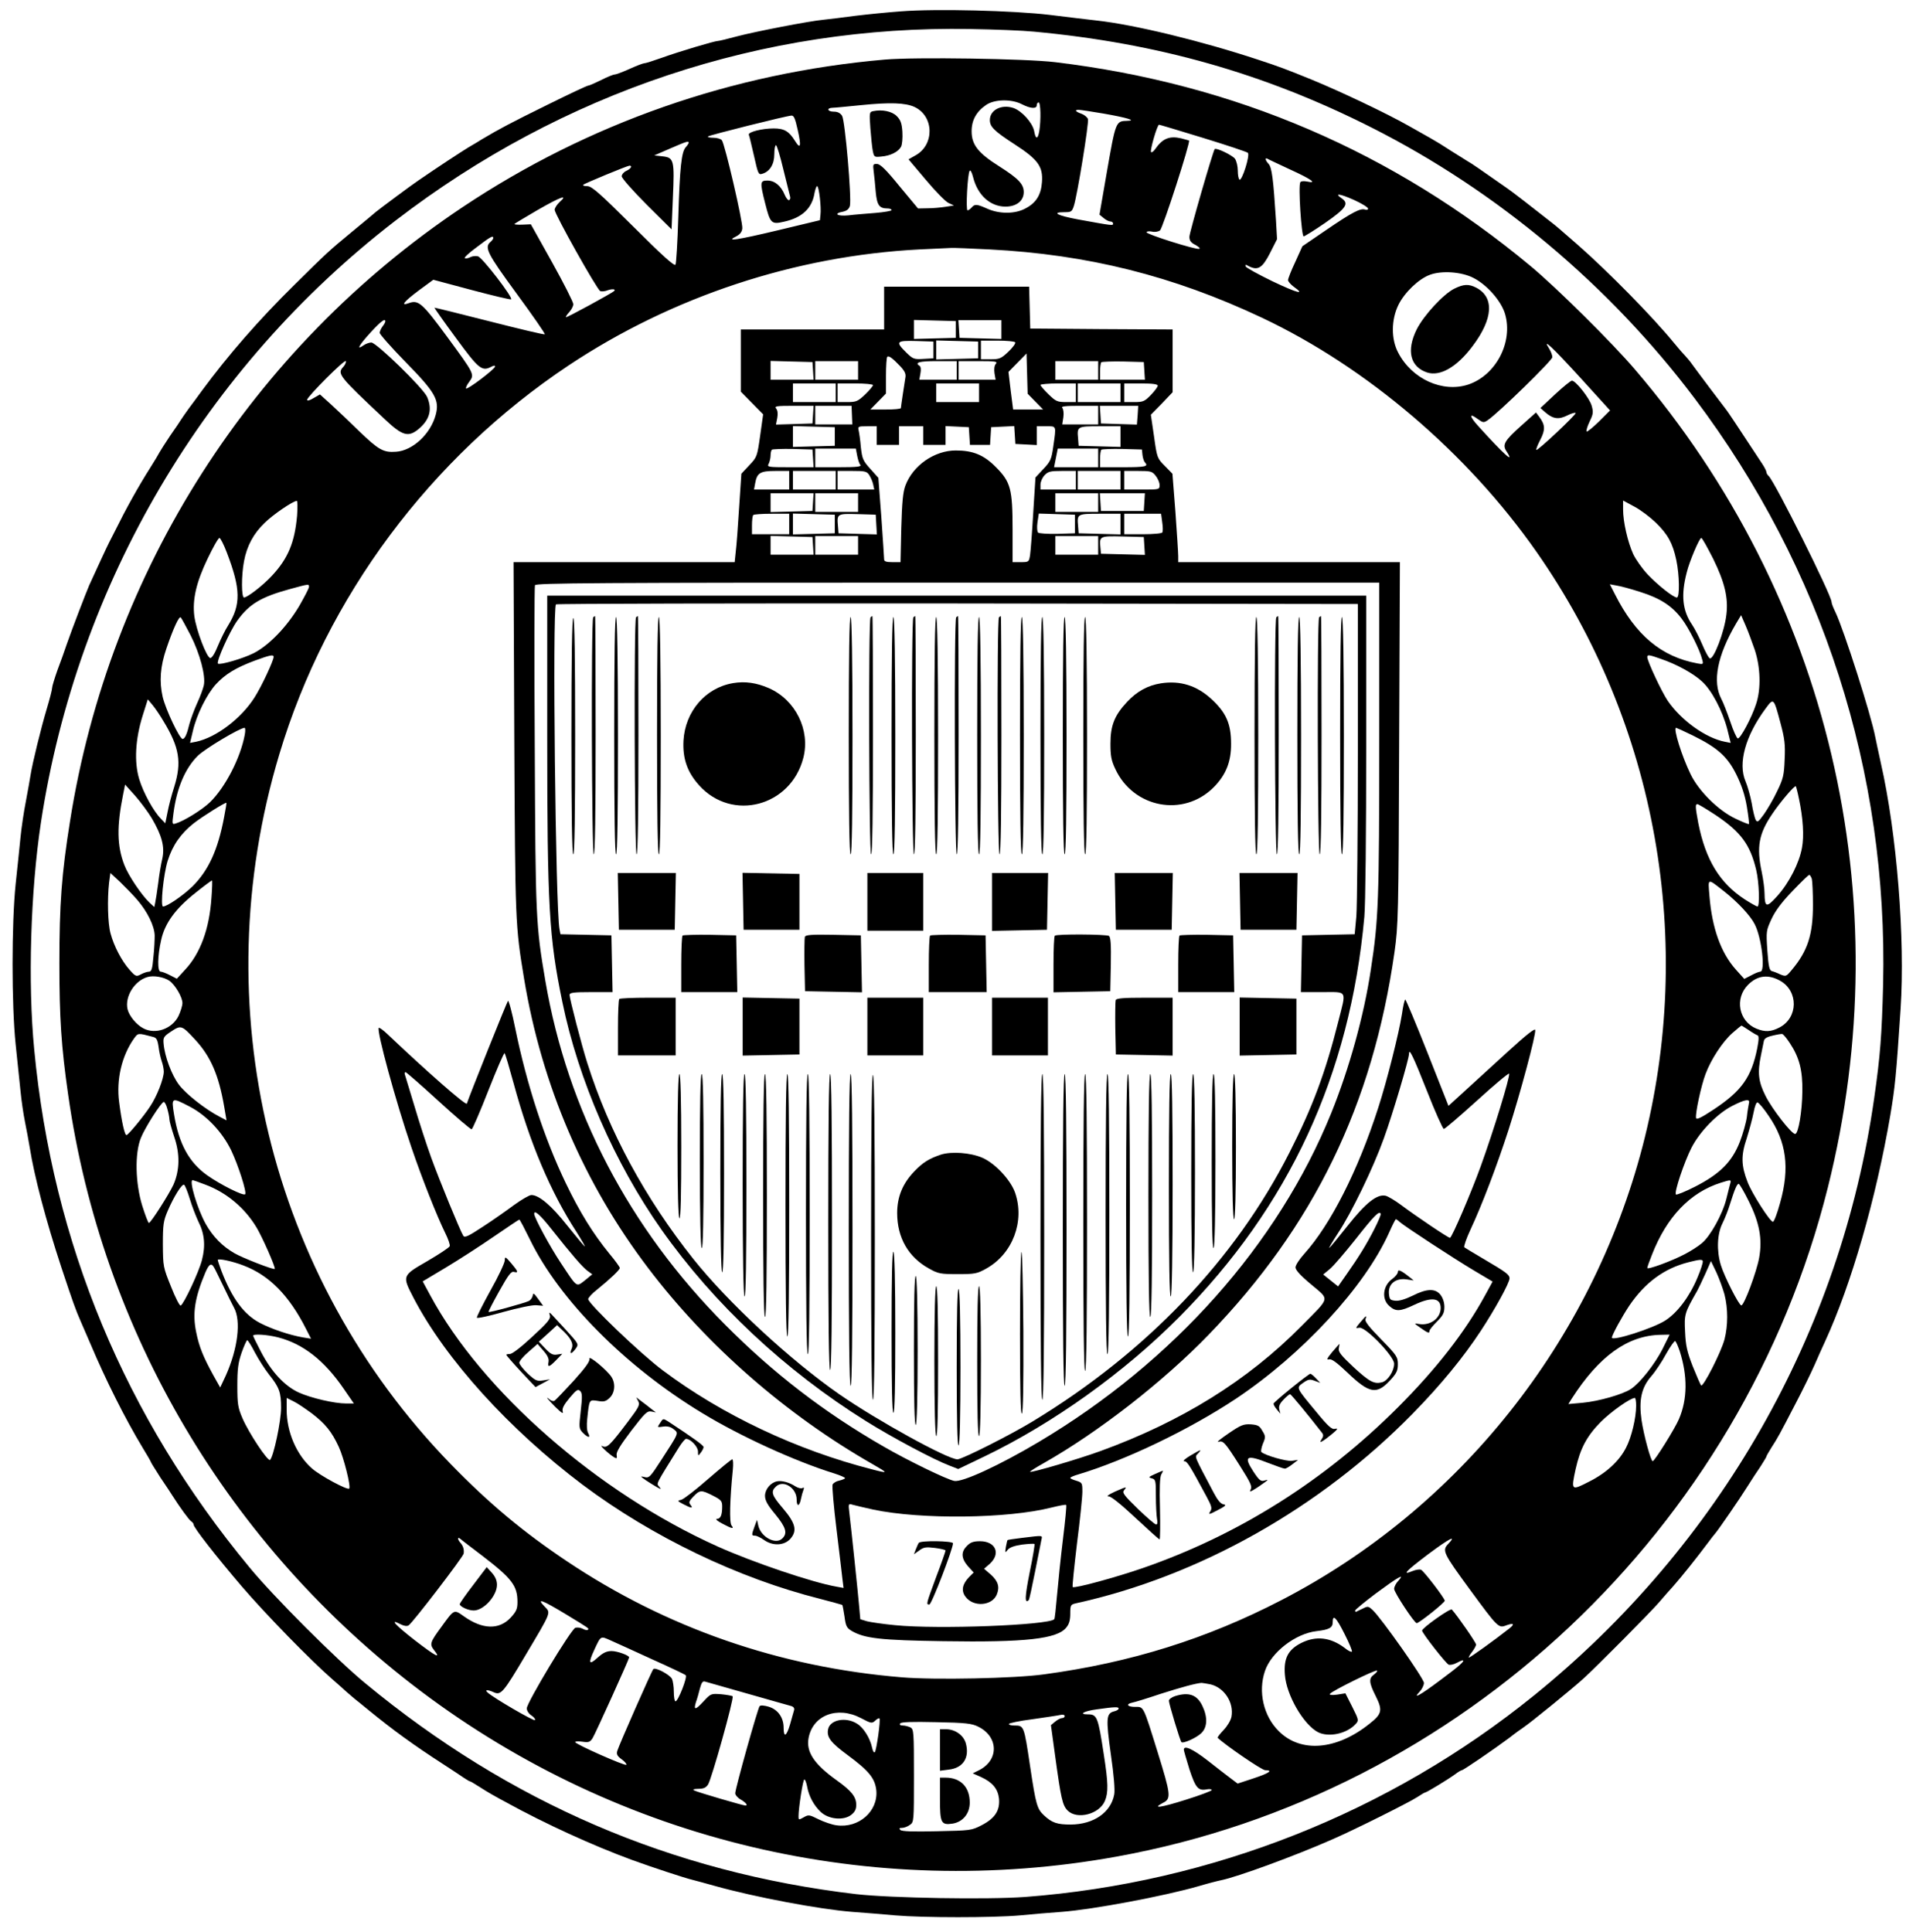 <?xml version="1.0" standalone="no"?>
<!DOCTYPE svg PUBLIC "-//W3C//DTD SVG 20010904//EN"
 "http://www.w3.org/TR/2001/REC-SVG-20010904/DTD/svg10.dtd">
<svg version="1.0" xmlns="http://www.w3.org/2000/svg"
 width="1024pt" height="1038pt" viewBox="0 0 1024 1038"
 preserveAspectRatio="xMidYMid meet">
<g transform="translate(0,1038) scale(0.1,-0.1)"
fill="#000000" stroke="none">
<path d="M4840 10319 c-69 -5 -179 -16 -245 -24 -66 -9 -142 -18 -170 -21 -77
-7 -370 -64 -468 -90 -48 -13 -93 -24 -100 -24 -17 0 -209 -57 -303 -91 -45
-16 -86 -29 -93 -29 -6 0 -41 -13 -78 -30 -36 -16 -72 -30 -80 -30 -7 0 -40
-13 -73 -30 -33 -16 -64 -30 -70 -30 -6 0 -106 -47 -223 -105 -195 -96 -255
-128 -344 -181 -17 -11 -53 -32 -80 -48 -39 -24 -157 -101 -266 -176 -32 -21
-209 -153 -227 -168 -8 -7 -64 -54 -125 -104 -131 -108 -141 -118 -315 -290
-188 -185 -353 -374 -496 -568 -22 -30 -53 -73 -70 -95 -16 -22 -33 -47 -39
-56 -5 -9 -33 -50 -61 -90 -27 -41 -53 -81 -57 -89 -4 -8 -25 -44 -48 -80 -66
-104 -130 -219 -195 -350 -7 -14 -19 -38 -28 -55 -13 -25 -77 -164 -107 -230
-19 -45 -89 -226 -120 -315 -12 -36 -35 -100 -51 -142 -15 -43 -28 -85 -28
-94 0 -9 -13 -60 -29 -113 -31 -104 -77 -291 -87 -356 -3 -22 -15 -85 -25
-140 -11 -55 -24 -143 -29 -195 -5 -52 -17 -165 -26 -250 -22 -211 -22 -649 0
-860 9 -85 21 -198 26 -250 5 -52 16 -127 24 -166 8 -40 20 -103 26 -140 24
-153 87 -392 170 -644 63 -189 75 -224 105 -292 14 -32 37 -86 52 -120 81
-192 187 -403 279 -555 24 -39 44 -74 44 -76 0 -3 24 -41 52 -85 29 -43 58
-86 63 -95 44 -69 91 -133 102 -140 7 -4 13 -12 13 -17 0 -17 121 -171 261
-335 128 -149 368 -395 484 -496 28 -24 60 -53 72 -64 12 -11 35 -30 50 -43
15 -12 49 -39 74 -60 130 -106 238 -185 399 -289 47 -30 97 -64 112 -74 15
-10 30 -19 33 -19 3 0 23 -12 45 -26 22 -14 54 -34 72 -44 18 -10 53 -30 78
-43 205 -113 465 -232 675 -309 110 -40 283 -97 325 -107 19 -5 76 -20 125
-34 212 -59 556 -124 732 -138 65 -5 170 -13 233 -19 150 -13 524 -13 670 0
63 6 165 15 225 19 170 13 551 85 735 138 47 14 101 28 121 32 88 18 394 130
594 218 120 52 420 202 460 229 20 13 38 24 41 24 8 0 123 70 160 97 17 13 34
23 38 23 8 0 176 115 255 174 29 23 64 48 76 56 40 27 259 205 324 264 73 67
349 345 401 404 30 35 66 76 80 91 46 52 128 155 187 234 15 21 33 43 39 50
17 20 133 188 172 251 20 32 52 81 70 107 17 27 32 51 32 54 0 3 12 24 27 48
33 51 41 65 130 237 39 74 85 169 103 210 18 41 43 98 56 125 140 305 273 765
350 1215 25 150 31 206 55 570 25 375 -20 942 -106 1320 -13 58 -26 121 -30
140 -22 118 -169 577 -214 671 -12 24 -21 48 -21 55 0 36 -302 640 -337 676
-7 6 -13 16 -13 22 0 5 -10 26 -23 45 -145 221 -183 277 -190 286 -13 16 -171
226 -187 249 -8 12 -24 31 -35 43 -11 11 -38 42 -60 69 -115 141 -355 385
-519 529 -110 96 -111 97 -143 122 -116 91 -207 162 -235 181 -153 107 -190
133 -215 147 -15 9 -55 34 -88 55 -33 22 -80 51 -105 65 -25 14 -76 43 -115
65 -115 66 -371 188 -530 253 -135 55 -175 70 -285 106 -305 101 -667 189
-870 211 -47 5 -159 19 -250 30 -193 23 -608 34 -800 19z m715 -109 c666 -62
1240 -225 1815 -516 671 -339 1277 -847 1735 -1455 687 -912 1039 -2006 1012
-3149 -7 -272 -15 -380 -48 -610 -179 -1259 -830 -2401 -1827 -3208 -777 -629
-1733 -1007 -2734 -1083 -203 -15 -724 -6 -908 15 -992 117 -1863 492 -2640
1135 -153 126 -492 465 -620 621 -668 807 -1057 1741 -1156 2780 -35 358 -20
851 36 1222 195 1281 880 2444 1905 3233 897 690 1975 1050 3090 1029 127 -2
280 -8 340 -14z"/>
<path d="M4755 10060 c-820 -71 -1594 -342 -2270 -793 -1132 -756 -1897 -1953
-2109 -3300 -45 -282 -57 -443 -57 -763 0 -291 10 -447 47 -704 181 -1275 863
-2428 1897 -3207 1070 -805 2419 -1126 3737 -887 1850 335 3360 1756 3820
3594 390 1557 8 3176 -1037 4396 -121 142 -419 437 -558 553 -740 616 -1591
981 -2556 1097 -156 19 -754 28 -914 14z m735 -240 c47 -24 80 -26 80 -5 0 8
5 15 10 15 11 0 13 -94 4 -152 -8 -48 -20 -49 -28 -2 -9 45 -67 109 -112 124
-64 21 -126 -11 -126 -65 0 -36 23 -59 134 -131 125 -81 152 -119 146 -202 -5
-70 -32 -113 -91 -143 -55 -29 -137 -29 -201 -1 -58 26 -69 27 -86 7 -7 -8
-17 -15 -22 -15 -10 0 0 201 12 213 4 5 12 -11 18 -35 24 -96 92 -158 174
-158 59 0 98 31 98 78 0 43 -29 73 -131 138 -114 72 -149 116 -149 189 0 60
26 106 79 142 45 30 135 32 191 3z m-576 -15 c105 -50 107 -204 4 -260 l-37
-21 92 -109 c51 -61 106 -117 122 -125 l30 -14 -45 -7 c-25 -4 -68 -8 -97 -8
l-51 -1 -99 119 c-72 89 -104 120 -121 120 -22 1 -23 -2 -18 -41 3 -24 8 -73
11 -111 7 -70 19 -87 64 -87 12 0 21 -4 21 -9 0 -4 -39 -11 -87 -15 -49 -4
-114 -9 -145 -13 -61 -6 -83 10 -28 20 20 5 31 14 36 31 10 41 -26 458 -42
484 -10 15 -24 22 -44 22 -35 0 -41 20 -7 21 12 0 81 7 152 14 158 16 239 13
289 -10z m1014 -35 c126 -22 179 -38 130 -39 -64 -2 -63 3 -114 -290 l-37
-214 23 -19 c12 -10 28 -18 36 -18 8 0 14 -5 14 -11 0 -12 0 -12 -187 22 -113
21 -147 39 -74 39 36 0 40 3 50 33 19 58 82 448 76 467 -3 10 -19 23 -35 29
-32 11 -39 21 -15 21 9 0 69 -9 133 -20z m-1643 -85 c21 -91 16 -110 -14 -62
-32 52 -58 67 -114 67 -63 0 -139 -19 -134 -34 3 -6 15 -58 28 -114 21 -94 24
-102 43 -96 41 11 66 51 66 105 0 27 4 49 9 49 5 0 23 -60 40 -132 18 -73 34
-138 36 -145 2 -7 0 -15 -5 -18 -5 -3 -16 9 -24 28 -20 49 -54 77 -93 77 -40
0 -41 -9 -12 -123 27 -107 33 -114 101 -98 97 21 151 72 164 154 4 20 10 37
14 37 10 0 23 -113 18 -154 l-3 -29 -225 -54 c-222 -53 -285 -62 -225 -33 21
11 31 24 33 43 4 32 -94 455 -110 474 -6 7 -26 13 -46 13 -19 0 -32 3 -28 7 7
7 418 110 448 112 13 1 20 -16 33 -74z m2179 -46 c127 -39 235 -75 240 -80 13
-11 -31 -152 -45 -144 -5 4 -9 25 -9 48 0 24 -7 52 -15 64 -14 19 -101 61
-109 52 -10 -13 -136 -449 -136 -471 0 -21 8 -32 33 -44 17 -10 27 -19 20 -21
-17 -6 -283 78 -283 89 0 5 12 7 28 4 16 -4 34 -1 44 6 15 11 165 476 156 483
-2 1 -21 6 -43 12 -62 14 -99 -1 -138 -57 -9 -13 -19 -21 -23 -17 -7 7 33 147
43 147 3 0 110 -32 237 -71z m-2764 -26 c0 -3 -7 -14 -16 -24 -23 -25 -32
-110 -40 -378 -4 -132 -11 -245 -15 -253 -6 -9 -69 47 -227 205 -182 181 -223
217 -247 217 -15 0 -25 3 -22 7 8 8 238 103 249 103 17 0 7 -17 -17 -28 -14
-6 -25 -20 -25 -29 0 -10 60 -78 134 -152 l134 -133 7 168 c9 204 6 217 -55
224 l-45 5 85 37 c90 39 100 42 100 31z m3232 -144 c114 -52 148 -77 89 -64
-16 3 -32 2 -35 -4 -12 -18 6 -291 18 -291 6 1 58 33 116 73 112 78 129 103
89 131 -44 30 -11 26 65 -8 42 -19 76 -40 76 -47 0 -6 -7 -8 -16 -5 -24 9 -69
-14 -208 -109 l-129 -88 -38 -84 c-22 -46 -39 -90 -39 -98 0 -7 14 -23 30 -35
65 -46 23 -36 -112 28 -78 38 -144 74 -146 81 -3 10 0 11 17 1 49 -25 73 -10
114 70 l38 75 -6 105 c-14 219 -22 280 -39 299 -17 18 -22 35 -8 29 4 -3 60
-29 124 -59z m-3925 -174 c-15 -14 -27 -33 -27 -42 0 -24 228 -430 245 -437 9
-3 27 -1 41 5 24 8 45 6 33 -5 -15 -13 -255 -144 -258 -140 -3 2 5 14 17 27
12 13 22 32 22 43 0 11 -51 112 -114 225 l-114 204 -47 -2 c-26 -1 -44 1 -41
4 3 3 58 36 123 74 125 72 168 87 120 44z m-357 -194 c0 -5 -7 -14 -15 -21
-34 -29 -17 -62 141 -278 86 -117 154 -215 151 -218 -3 -3 -137 29 -298 70
-161 41 -294 74 -295 73 -1 -1 50 -74 115 -162 123 -168 140 -182 191 -155 13
7 20 7 20 1 0 -13 -149 -126 -156 -118 -3 3 4 19 17 36 29 40 30 39 -122 246
-129 175 -151 195 -201 177 -49 -18 -30 6 51 67 l79 58 206 -55 c113 -30 209
-53 212 -50 10 11 -155 225 -178 231 -12 3 -30 1 -40 -4 -11 -6 -24 -9 -31 -6
-6 2 23 29 64 59 75 57 89 65 89 49z m2666 -61 c527 -27 987 -142 1464 -367
563 -266 1104 -727 1475 -1258 646 -923 855 -2096 570 -3192 -274 -1051 -985
-1945 -1940 -2439 -401 -208 -810 -336 -1275 -399 -157 -22 -589 -31 -765 -16
-656 54 -1264 265 -1800 624 -236 158 -418 310 -625 523 -975 1004 -1326 2460
-919 3813 253 844 811 1593 1554 2088 556 370 1219 589 1885 623 80 4 156 7
170 8 14 1 107 -3 206 -8z m2600 -153 c73 -37 150 -125 170 -194 44 -151 -49
-329 -198 -379 -137 -45 -302 29 -376 171 -39 73 -38 177 1 257 33 67 109 140
170 162 63 23 169 16 233 -17z m-5846 -234 c0 -5 -7 -17 -15 -27 -8 -11 -15
-26 -15 -34 0 -8 62 -78 138 -156 161 -164 184 -205 163 -284 -27 -103 -124
-193 -213 -199 -68 -5 -93 9 -200 112 -46 45 -111 107 -146 139 l-63 57 -35
-20 c-19 -12 -34 -16 -34 -9 0 17 204 221 208 208 2 -6 -4 -20 -13 -30 -35
-38 -27 -48 222 -282 95 -90 127 -99 183 -52 59 50 73 104 45 171 -20 47 -272
292 -300 293 -11 0 -31 -7 -43 -16 -40 -28 -23 2 39 70 56 61 80 78 79 59z
m6421 -303 l159 -175 -60 -60 c-33 -32 -62 -56 -66 -53 -3 4 4 28 16 53 20 41
21 51 11 86 -12 41 -86 134 -106 134 -6 0 -47 -33 -91 -74 l-78 -73 27 -24
c41 -35 71 -39 117 -16 22 11 42 17 45 13 4 -8 -205 -205 -211 -198 -3 2 7 27
21 54 28 54 27 80 -5 123 l-18 24 -77 -69 c-93 -83 -105 -104 -81 -140 47 -72
-14 -17 -154 138 -47 52 -48 71 -1 36 28 -20 32 -21 53 -7 58 39 348 322 348
339 0 11 -8 31 -17 46 -41 63 18 7 168 -157z m-6895 -741 c-13 -144 -49 -230
-135 -322 -48 -52 -132 -117 -150 -117 -14 0 -15 117 0 195 15 81 51 149 111
206 44 44 150 116 172 118 5 1 5 -35 2 -80z m7300 -37 c64 -62 91 -111 110
-201 17 -81 19 -201 3 -201 -19 0 -102 66 -157 124 -29 31 -64 80 -78 110 -29
64 -54 172 -54 239 l0 48 61 -33 c34 -18 85 -57 115 -86z m-7678 -159 c76
-198 77 -281 7 -394 -15 -23 -39 -72 -54 -108 -16 -40 -32 -66 -41 -66 -19 0
-76 150 -86 225 -11 88 10 181 71 308 29 61 58 112 64 112 5 0 23 -35 39 -77z
m7986 -35 c62 -126 82 -210 71 -300 -10 -90 -68 -242 -89 -235 -6 2 -24 35
-40 73 -16 38 -41 87 -56 109 -51 75 -60 158 -28 280 14 58 68 185 78 185 5 0
33 -51 64 -112z m-7544 -151 c0 -7 -24 -53 -52 -102 -67 -113 -163 -212 -245
-254 -60 -30 -182 -65 -192 -56 -10 11 63 174 104 231 64 89 127 127 285 170
102 28 100 27 100 11z m7155 -28 c104 -33 168 -74 220 -143 37 -48 98 -168
110 -219 7 -26 6 -27 -26 -21 -194 36 -332 152 -443 372 l-27 53 38 -7 c21 -3
79 -19 128 -35z m-7791 -232 c50 -99 82 -218 71 -269 -4 -18 -20 -62 -36 -96
-16 -35 -34 -85 -41 -110 -13 -55 -25 -82 -37 -82 -16 0 -91 158 -107 226 -19
84 -13 163 20 260 36 106 68 176 77 167 4 -4 28 -48 53 -96z m8403 -77 c31
-93 35 -209 8 -291 -24 -75 -86 -190 -99 -186 -6 2 -25 44 -41 93 -17 49 -38
103 -47 119 -49 93 -22 233 79 405 l27 45 24 -55 c13 -30 35 -89 49 -130z
m-7957 -39 c0 -20 -65 -159 -102 -217 -71 -113 -206 -216 -315 -239 l-32 -6
15 63 c20 88 75 198 124 252 50 54 107 89 209 127 82 30 101 34 101 20z m7451
-10 c86 -29 177 -79 223 -122 52 -47 110 -157 136 -257 l18 -73 -31 6 c-103
20 -235 115 -307 220 -32 47 -110 213 -110 235 0 14 9 13 71 -9z m-8043 -335
c86 -141 99 -221 58 -353 -14 -43 -30 -104 -36 -137 l-12 -59 -23 24 c-40 40
-95 140 -117 213 -28 92 -21 215 18 340 l28 89 26 -31 c14 -17 40 -55 58 -86z
m8688 -12 c22 -82 26 -114 22 -194 -3 -85 -8 -104 -40 -170 -19 -41 -52 -97
-71 -124 -31 -43 -36 -46 -45 -30 -5 11 -15 50 -21 89 -7 38 -22 91 -33 117
-42 97 -1 245 108 392 43 58 43 59 80 -80z m-8251 -61 c-23 -125 -105 -283
-186 -362 -42 -41 -141 -102 -185 -115 -20 -6 -20 -4 -12 56 18 137 64 242
131 308 40 39 225 149 251 150 4 0 5 -16 1 -37z m7779 -4 c134 -66 187 -114
235 -211 28 -57 46 -111 56 -172 8 -49 13 -91 11 -93 -2 -2 -35 11 -72 29 -92
43 -198 149 -241 238 -48 98 -95 250 -78 250 2 0 42 -18 89 -41z m-8279 -444
c55 -94 71 -154 57 -218 -7 -29 -17 -88 -22 -132 -6 -44 -13 -91 -16 -104 l-5
-24 -26 24 c-42 40 -114 146 -135 202 -40 103 -41 208 -7 377 l11 55 54 -60
c29 -33 69 -87 89 -120z m8850 103 c22 -104 28 -199 16 -263 -15 -82 -69 -188
-132 -258 -58 -65 -68 -63 -69 13 0 25 -7 76 -15 115 -29 135 -16 206 57 313
42 63 120 154 126 148 2 -3 10 -33 17 -68z m-8461 -98 c-33 -176 -84 -286
-169 -371 -50 -49 -137 -109 -159 -109 -15 0 2 172 25 246 26 83 71 147 141
202 52 40 170 113 174 109 2 -1 -4 -36 -12 -77z m8015 10 c134 -90 184 -158
216 -293 16 -67 20 -197 7 -197 -5 0 -35 17 -68 38 -135 88 -211 213 -250 410
-16 86 -17 102 -5 102 5 0 50 -27 100 -60z m-8481 -455 c54 -63 91 -138 93
-190 0 -22 -2 -75 -7 -117 -5 -62 -10 -78 -23 -78 -9 0 -28 -6 -43 -14 -26
-14 -29 -13 -62 24 -42 47 -84 127 -102 195 -15 53 -18 185 -8 273 l7 52 51
-47 c28 -27 70 -70 94 -98z m8996 113 c3 -13 6 -75 6 -139 0 -160 -28 -248
-114 -350 -29 -35 -31 -36 -61 -24 -16 8 -37 16 -46 18 -13 4 -18 26 -24 111
-7 104 -6 107 23 170 21 45 56 91 113 150 45 47 85 86 89 86 4 0 10 -10 14
-22z m-8598 -101 c-11 -167 -60 -300 -142 -387 l-44 -48 -37 19 c-21 11 -43
19 -50 19 -18 0 -17 84 3 171 20 90 77 168 186 254 45 36 84 65 87 65 2 0 1
-42 -3 -93z m8131 31 c69 -55 137 -127 160 -173 37 -71 59 -255 30 -255 -7 0
-29 -9 -49 -20 l-37 -19 -45 50 c-80 89 -128 222 -142 395 -8 100 -14 98 83
22z m-8357 -477 c31 -22 70 -88 70 -120 0 -14 -10 -45 -21 -69 -34 -69 -123
-101 -188 -67 -38 19 -78 68 -86 104 -15 68 38 152 107 172 33 10 89 0 118
-20z m8654 0 c99 -56 97 -199 -4 -251 -46 -24 -78 -25 -124 -6 -95 39 -118
162 -45 235 50 51 109 58 173 22z m-8515 -317 c83 -90 126 -190 155 -357 l13
-76 -36 19 c-76 39 -182 122 -220 173 -39 52 -76 151 -82 220 -3 33 0 39 41
66 53 35 57 33 129 -45z m8346 52 c20 -14 41 -26 47 -28 8 -3 8 -21 -1 -68
-31 -157 -84 -231 -235 -331 -68 -45 -92 -56 -94 -45 -5 23 27 173 51 236 29
78 91 173 144 220 25 22 47 40 49 40 2 0 19 -11 39 -24z m-8575 -36 c21 -5 26
-14 32 -54 3 -26 11 -61 17 -78 6 -17 11 -42 11 -55 0 -38 -37 -133 -74 -188
-35 -53 -113 -148 -126 -153 -10 -4 -27 75 -40 177 -16 121 14 249 80 342 22
30 20 30 100 9z m8796 -34 c51 -77 69 -147 67 -261 -1 -105 -21 -224 -38 -227
-18 -3 -124 133 -160 205 -38 76 -44 124 -24 219 6 29 13 62 15 74 2 14 15 23
46 30 24 6 48 10 53 9 6 -1 24 -23 41 -49z m-8595 -342 c89 -47 173 -135 221
-234 38 -80 85 -226 75 -236 -10 -10 -135 53 -204 102 -98 70 -152 169 -178
327 -15 93 -14 93 86 41z m8375 19 c-2 -10 -8 -43 -11 -73 -4 -30 -21 -91 -38
-135 -42 -107 -107 -172 -240 -240 -53 -27 -100 -46 -103 -42 -11 10 45 176
84 252 45 87 138 182 217 223 70 36 99 41 91 15z m-8497 -30 c6 -21 11 -46 11
-56 0 -10 12 -53 26 -95 31 -90 30 -178 -4 -256 -24 -52 -122 -206 -132 -206
-4 0 -20 42 -36 93 -37 120 -41 281 -7 364 23 57 110 193 123 193 5 0 14 -17
19 -37z m8602 -36 c97 -140 116 -282 62 -471 -15 -55 -32 -100 -38 -100 -16 1
-112 151 -136 213 -35 90 -36 143 -5 235 14 45 31 107 37 139 7 36 15 57 22
54 7 -2 33 -33 58 -70z m-8396 -372 c112 -42 210 -124 273 -229 31 -51 104
-217 98 -223 -6 -6 -171 58 -216 84 -65 37 -117 90 -155 158 -45 81 -91 235
-70 235 2 0 34 -11 70 -25z m8191 8 c-3 -10 -12 -47 -21 -83 -21 -84 -86 -201
-132 -239 -20 -17 -61 -43 -92 -59 -68 -36 -201 -85 -201 -74 0 5 11 36 25 71
79 203 205 335 370 387 54 17 57 17 51 -3z m-8276 -85 c12 -40 33 -93 45 -119
34 -66 40 -131 20 -208 -16 -63 -96 -234 -114 -245 -5 -4 -29 42 -52 101 -43
106 -43 110 -44 228 0 107 3 126 26 180 33 77 77 147 88 140 5 -3 19 -37 31
-77z m8375 -11 c58 -116 74 -204 56 -304 -14 -77 -81 -257 -96 -256 -13 1 -91
155 -110 217 -23 76 -20 167 9 224 13 26 31 72 40 102 26 83 38 110 47 110 4
0 29 -42 54 -93z m-8086 -346 c137 -52 245 -161 336 -342 l26 -51 -43 7 c-71
12 -169 45 -232 78 -86 45 -150 133 -206 278 -11 30 -20 57 -20 60 0 10 81 -7
139 -30z m7810 -66 c-42 -101 -107 -187 -172 -229 -67 -43 -287 -113 -287 -92
0 14 55 114 93 171 85 125 188 201 319 234 59 15 74 16 76 6 2 -8 -11 -48 -29
-90z m146 -90 c19 -76 19 -165 0 -240 -18 -69 -115 -259 -126 -248 -4 5 -24
51 -45 103 -30 77 -38 112 -41 185 -5 94 -3 101 65 220 6 11 26 52 43 90 l31
70 29 -60 c15 -33 35 -87 44 -120z m-8114 144 c5 -8 26 -52 49 -99 22 -47 48
-98 57 -115 39 -70 21 -220 -44 -365 l-30 -64 -36 64 c-54 98 -77 153 -93 233
-21 100 -8 185 49 320 20 47 33 55 48 26z m344 -374 c134 -35 248 -124 353
-278 l53 -77 -41 0 c-64 0 -188 29 -255 59 -76 35 -147 111 -203 219 -23 44
-42 83 -42 86 0 11 76 6 135 -9z m7436 -64 c-41 -80 -120 -181 -169 -213 -43
-29 -173 -66 -258 -74 l-78 -7 18 29 c147 229 301 340 479 343 l47 1 -39 -79z
m-7561 -18 c19 -36 53 -89 75 -117 56 -70 65 -96 65 -180 0 -71 -40 -260 -59
-279 -11 -11 -115 145 -149 225 -24 56 -27 76 -27 173 0 89 4 123 23 178 13
37 27 67 30 67 4 0 23 -30 42 -67z m7654 9 c43 -134 42 -259 -4 -366 -21 -50
-131 -226 -141 -226 -10 0 -48 140 -60 221 -15 107 -1 174 52 235 22 25 58 79
80 120 23 41 45 72 49 69 5 -3 15 -27 24 -53z m-7349 -335 c73 -56 107 -98
145 -180 27 -58 66 -214 56 -224 -9 -10 -156 69 -200 108 -83 73 -136 196
-136 315 l0 64 38 -19 c21 -10 64 -40 97 -64z m7115 41 c0 -65 -25 -170 -54
-225 -36 -72 -108 -138 -201 -184 -94 -48 -95 -47 -70 69 25 111 60 177 135
253 56 56 158 128 183 129 4 0 7 -19 7 -42z m-6199 -806 c159 -122 189 -161
189 -248 0 -38 -6 -51 -37 -85 -62 -66 -151 -63 -250 7 -55 39 -52 40 -121
-55 -62 -84 -65 -94 -40 -126 39 -49 11 -35 -101 51 -109 85 -141 120 -81 89
19 -10 36 -13 45 -7 19 10 295 370 296 386 3 22 -3 41 -17 57 -17 19 -18 35
-1 22 6 -6 60 -47 118 -91z m5189 63 c-33 -35 -27 -48 118 -246 149 -203 153
-207 194 -191 41 15 48 7 15 -18 -76 -60 -212 -158 -216 -155 -2 2 6 16 18 31
11 15 21 32 21 39 0 11 -101 156 -130 188 -8 9 -160 -99 -160 -113 0 -13 128
-177 143 -183 8 -3 27 1 42 9 15 8 29 14 32 14 17 0 -16 -30 -116 -104 -113
-85 -156 -108 -113 -63 12 13 22 34 22 46 0 23 -228 347 -276 392 -22 20 -26
21 -51 8 -16 -7 -31 -15 -35 -17 -5 -2 -8 0 -8 5 0 5 50 46 111 92 119 88 160
112 122 69 -13 -13 -23 -33 -23 -44 0 -19 108 -183 121 -184 13 0 154 112 151
121 -5 19 -114 161 -128 166 -8 3 -28 0 -45 -7 -60 -25 -37 -1 82 89 118 88
158 108 109 56z m-4742 -376 c133 -81 127 -77 120 -85 -4 -3 -16 -1 -28 6 -11
6 -29 8 -39 5 -23 -7 -261 -402 -261 -433 0 -12 11 -29 25 -38 14 -9 22 -20
19 -25 -4 -8 -221 118 -254 148 -18 16 -1 17 34 1 37 -16 50 -2 170 201 141
237 136 225 101 261 -45 47 -13 35 113 -41z m4186 -108 c25 -49 42 -91 39 -94
-3 -4 -21 5 -39 20 -76 57 -153 66 -232 27 -72 -36 -96 -83 -89 -171 8 -110
100 -268 178 -309 58 -29 155 -8 202 44 18 19 17 22 -18 92 l-37 73 -44 -7
c-30 -4 -43 -2 -39 4 9 15 246 132 253 125 3 -3 -4 -12 -16 -21 -29 -20 -28
-43 9 -116 38 -76 34 -96 -34 -149 -177 -142 -370 -157 -487 -39 -82 81 -112
212 -74 323 34 101 164 201 277 214 68 8 87 18 87 48 0 45 19 26 64 -64z
m-3719 -136 c94 -42 174 -80 179 -85 10 -10 -41 -140 -55 -140 -5 0 -9 23 -9
51 0 28 -5 59 -10 70 -13 23 -90 64 -100 52 -9 -10 -185 -409 -194 -440 -5
-17 0 -27 23 -44 17 -12 28 -25 26 -30 -6 -8 -275 111 -275 122 0 4 18 5 39 2
33 -5 41 -2 54 18 14 21 197 426 197 435 0 11 -64 34 -94 34 -27 0 -46 -9 -76
-36 -46 -42 -51 -30 -17 43 36 77 32 75 90 49 29 -13 129 -58 222 -101z m515
-185 c118 -34 223 -63 233 -66 11 -4 16 -12 13 -22 -3 -9 -12 -43 -21 -74 -19
-66 -35 -76 -35 -20 0 55 -31 98 -80 113 -24 7 -44 9 -49 3 -10 -11 -131 -443
-131 -468 0 -9 13 -25 30 -34 26 -15 40 -32 25 -32 -13 0 -262 73 -275 81 -11
6 -4 8 22 9 28 0 41 6 52 23 19 29 141 465 132 474 -3 3 -31 8 -61 11 -55 4
-56 4 -95 -38 -44 -48 -55 -49 -41 -4 6 16 15 48 21 72 9 33 15 42 28 38 9 -3
114 -32 232 -66z m2484 51 c74 -18 126 -98 112 -174 -4 -20 -22 -50 -42 -71
-20 -21 -34 -39 -32 -42 39 -38 237 -174 255 -174 45 0 22 -16 -63 -44 l-85
-28 -37 28 c-20 15 -76 58 -124 96 -80 62 -128 84 -128 58 0 -5 14 -53 30
-105 33 -100 47 -117 93 -108 15 3 27 1 27 -4 0 -4 -63 -28 -140 -52 -136 -43
-184 -49 -121 -16 44 22 41 44 -30 273 -79 254 -74 242 -121 242 -41 0 -52 15
-15 23 12 2 81 23 152 47 114 36 186 56 220 59 6 0 27 -4 49 -8z m-494 -130
c0 -5 -11 -12 -25 -15 -42 -11 -44 -38 -17 -231 16 -110 23 -194 18 -216 -18
-96 -110 -160 -233 -161 -74 0 -101 9 -145 50 -36 34 -43 57 -73 257 -34 227
-33 225 -87 225 -16 0 -28 4 -28 8 0 5 57 17 128 26 70 10 137 20 150 23 12 3
22 0 22 -6 0 -6 -6 -11 -14 -11 -8 0 -24 -8 -37 -19 l-23 -19 23 -168 c31
-226 39 -263 67 -291 50 -50 170 -20 200 52 19 46 18 95 -6 250 -31 203 -36
215 -86 215 -52 0 -20 18 49 27 99 14 117 14 117 4z m-1385 -51 c55 -29 59
-30 77 -14 10 10 20 15 23 12 7 -7 -16 -171 -25 -181 -5 -5 -11 6 -15 25 -11
51 -46 107 -81 128 -60 38 -145 21 -155 -30 -9 -42 14 -72 105 -139 115 -85
147 -125 154 -190 10 -112 -95 -204 -214 -187 -24 3 -67 18 -96 32 -50 25 -54
26 -80 11 -27 -15 -28 -15 -28 5 0 46 24 198 31 198 5 0 11 -17 15 -37 9 -52
36 -102 73 -137 42 -40 123 -48 164 -16 20 16 27 30 27 54 0 43 -26 75 -104
131 -122 87 -166 153 -152 228 23 123 155 173 281 107z m630 -46 c109 -53 113
-178 7 -233 l-36 -18 45 -20 c61 -28 90 -63 96 -115 6 -64 -21 -106 -92 -143
-56 -29 -60 -29 -242 -33 -128 -3 -188 -1 -196 7 -8 8 -6 11 9 11 11 0 30 7
42 16 22 15 22 18 22 264 0 236 -1 250 -19 260 -11 5 -29 10 -41 10 -13 0 -19
4 -14 11 4 8 63 10 193 7 159 -3 192 -7 226 -24z"/>
<path d="M4692 9783 c-21 -4 -22 -7 -16 -91 4 -48 9 -103 13 -122 7 -34 8 -35
46 -31 49 4 91 25 106 53 6 12 9 46 7 80 -3 46 -10 64 -30 84 -25 26 -79 37
-126 27z"/>
<path d="M4750 8725 l0 -115 -385 0 -385 0 0 -167 0 -167 60 -61 60 -61 -16
-114 c-16 -113 -17 -116 -59 -160 l-42 -45 -12 -180 c-6 -99 -14 -206 -18
-237 l-6 -58 -594 0 -594 0 4 -947 c5 -991 5 -1003 53 -1293 95 -571 321
-1098 666 -1552 316 -417 742 -789 1208 -1055 84 -48 84 -50 -4 -27 -404 103
-805 292 -1124 531 -120 89 -402 360 -402 384 1 8 22 31 48 51 68 55 122 106
122 116 0 5 -25 40 -57 78 -87 107 -158 221 -233 377 -115 239 -210 530 -272
833 -17 85 -35 151 -39 147 -6 -7 -208 -511 -221 -552 -4 -13 -222 179 -425
372 -24 23 -45 38 -48 35 -13 -13 91 -396 176 -644 56 -165 137 -369 181 -458
16 -32 27 -64 24 -71 -2 -7 -57 -43 -120 -80 -137 -79 -136 -78 -74 -198 172
-330 514 -707 910 -1005 373 -279 835 -501 1272 -611 65 -17 120 -32 121 -33
2 -2 7 -30 12 -62 7 -53 12 -62 39 -78 69 -40 154 -50 492 -55 441 -7 613 12
661 74 15 18 21 40 21 74 0 45 2 49 28 55 663 145 1316 513 1812 1020 152 155
272 302 366 445 75 114 154 257 154 281 0 20 -16 32 -140 105 -52 30 -98 59
-103 62 -4 4 11 48 34 97 62 133 140 338 203 532 63 196 149 515 144 539 -2
10 -49 -27 -143 -113 -78 -71 -182 -166 -232 -212 l-91 -83 -113 286 c-62 157
-116 285 -119 285 -4 0 -12 -35 -18 -78 -16 -102 -80 -357 -127 -502 -109
-339 -257 -630 -398 -786 -26 -29 -47 -61 -47 -73 0 -14 28 -45 85 -92 100
-85 104 -64 -53 -223 -289 -293 -646 -514 -1081 -672 -121 -44 -371 -117 -377
-111 -2 2 31 23 74 47 294 167 640 436 885 689 565 584 882 1235 999 2056 20
143 22 193 25 1123 l4 972 -595 0 -596 0 0 33 c0 17 -7 124 -15 237 l-16 205
-41 42 c-41 41 -42 44 -58 159 l-17 116 59 60 58 61 0 168 0 169 -382 2 -383
3 -3 113 -3 112 -389 0 -390 0 0 -115z m385 -115 l0 -45 -112 -3 -113 -3 0 51
0 51 113 -3 112 -3 0 -45z m245 0 l0 -51 -112 3 -113 3 -3 48 -3 47 115 0 116
0 0 -50z m-365 -110 l0 -45 -54 -3 c-51 -3 -56 -1 -92 34 -60 59 -54 65 54 62
l92 -3 0 -45z m240 0 l0 -45 -112 -3 -113 -3 0 51 0 51 113 -3 112 -3 0 -45z
m199 41 c4 -5 -13 -28 -36 -50 -39 -37 -48 -41 -95 -41 l-53 0 0 50 0 50 89 0
c50 0 92 -4 95 -9z m108 -318 l42 -43 -80 0 -81 0 -13 101 -12 101 48 49 49
50 3 -108 3 -108 41 -42z m-725 189 c24 -26 31 -41 27 -61 -7 -44 -24 -156
-24 -163 0 -5 -37 -8 -82 -8 l-82 0 42 43 42 43 0 95 c0 53 3 99 7 102 8 8 28
-7 70 -51z m-469 -24 l3 -48 -115 0 -116 0 0 50 0 51 113 -3 112 -3 3 -47z
m242 2 l0 -50 -115 0 -115 0 0 50 0 50 115 0 115 0 0 -50z m530 0 l0 -50 -100
0 -101 0 6 34 c4 20 2 36 -4 40 -30 19 -2 26 94 26 l105 0 0 -50z m210 35 c-8
-9 -10 -29 -7 -50 l6 -35 -100 0 -99 0 0 50 0 50 106 0 c94 0 105 -2 94 -15z
m550 -35 l0 -50 -115 0 -115 0 0 50 0 50 115 0 115 0 0 -50z m248 -2 l3 -48
-120 0 -121 0 0 43 c0 24 3 47 7 51 4 3 57 5 117 4 l111 -3 3 -47z m-1658
-118 l0 -50 -115 0 -115 0 0 50 0 50 115 0 115 0 0 -50z m200 41 c0 -5 -19
-28 -42 -50 -39 -37 -48 -41 -95 -41 l-53 0 0 50 0 50 95 0 c52 0 95 -4 95 -9z
m570 -41 l0 -50 -115 0 -115 0 0 50 0 50 115 0 115 0 0 -50z m520 0 l0 -50
-52 0 c-48 0 -56 4 -95 42 -24 23 -43 46 -43 50 0 4 43 8 95 8 l95 0 0 -50z
m240 0 l0 -50 -115 0 -115 0 0 50 0 50 115 0 115 0 0 -50z m200 38 c0 -7 -17
-29 -37 -50 -34 -35 -42 -38 -90 -38 l-53 0 0 50 0 50 90 0 c64 0 90 -4 90
-12z m-1852 -155 l-3 -48 -98 -3 -98 -3 7 36 c4 22 2 41 -6 50 -11 13 1 15 94
15 l107 0 -3 -47z m209 -3 l2 -50 -100 0 -99 0 0 50 0 50 98 0 97 0 2 -50z
m1323 0 l0 -50 -96 0 -97 0 6 39 c3 22 0 44 -6 50 -8 8 17 11 91 11 l102 0 0
-50z m212 0 l-4 -51 -96 3 -97 3 -3 48 -3 47 103 0 103 0 -3 -50z m-1627 -115
l0 -50 -112 -3 -113 -3 0 56 0 56 113 -3 112 -3 0 -50z m225 5 l0 -50 60 0 60
0 0 50 0 50 65 0 65 0 0 -50 0 -50 60 0 60 0 0 50 0 51 63 -3 62 -3 3 -47 3
-48 54 0 54 0 3 48 3 47 62 3 62 3 3 -48 3 -48 58 -3 57 -3 0 51 0 50 50 0
c57 0 55 6 39 -107 -10 -71 -15 -82 -54 -123 l-42 -45 -12 -190 c-6 -104 -14
-207 -17 -227 -6 -37 -7 -38 -50 -38 l-44 0 0 174 c0 219 -10 257 -90 337 -64
65 -123 89 -215 89 -115 0 -231 -81 -271 -189 -13 -35 -18 -89 -22 -228 l-4
-183 -44 0 c-33 0 -44 4 -44 15 0 9 -7 110 -15 227 l-16 211 -43 48 c-40 44
-44 55 -51 116 -3 38 -9 78 -12 91 -5 21 -2 22 46 22 l51 0 0 -50z m1310 -5
l0 -56 -112 3 -113 3 -3 39 c-6 65 -5 66 118 66 l110 0 0 -55z m-1652 -117 l3
-48 -126 0 c-121 0 -125 1 -115 19 5 11 10 30 10 44 0 13 3 27 7 31 4 3 54 5
112 4 l106 -3 3 -47z m237 15 c4 -21 11 -44 17 -50 8 -10 -16 -13 -116 -13
l-126 0 0 50 0 50 109 0 109 0 7 -37z m1295 -13 l0 -50 -119 0 -118 0 10 50
10 50 108 0 109 0 0 -50z m238 15 c2 -16 8 -34 13 -39 21 -22 3 -26 -116 -26
l-125 0 0 43 c0 24 3 47 7 51 4 3 54 5 112 4 l106 -3 3 -30z m-1898 -135 l0
-50 -95 0 -94 0 6 33 c10 57 27 67 110 67 l73 0 0 -50z m250 0 l0 -50 -115 0
-115 0 0 50 0 50 115 0 115 0 0 -50z m180 28 c8 -13 18 -35 21 -50 l6 -28 -98
0 -99 0 0 50 0 50 78 0 c69 0 79 -2 92 -22z m1110 -28 l0 -50 -95 0 -95 0 0
27 c0 15 10 37 22 50 19 20 31 23 95 23 l73 0 0 -50z m240 0 l0 -50 -115 0
-115 0 0 50 0 50 115 0 115 0 0 -50z m189 24 c12 -15 21 -37 21 -50 0 -24 -2
-24 -95 -24 l-95 0 0 50 0 50 74 0 c69 0 76 -2 95 -26z m-1841 -141 l-3 -48
-112 -3 -113 -3 0 51 0 50 116 0 115 0 -3 -47z m242 -3 l0 -50 -115 0 -115 0
0 50 0 50 115 0 115 0 0 -50z m1290 0 l0 -50 -115 0 -115 0 0 50 0 50 115 0
115 0 0 -50z m248 3 l-3 -48 -115 0 -115 0 -3 48 -3 47 121 0 121 0 -3 -47z
m-1908 -118 l0 -55 -100 0 -100 0 0 48 c0 27 3 52 7 55 3 4 48 7 100 7 l93 0
0 -55z m245 0 l0 -50 -112 -3 -113 -3 0 56 0 56 113 -3 112 -3 0 -50z m223 -3
l3 -53 -103 3 -103 3 -3 39 c-6 66 -4 67 105 64 l98 -3 3 -53z m1067 3 l0 -50
-94 -3 c-52 -1 -99 2 -104 7 -5 5 -7 29 -3 56 l7 46 97 -3 97 -3 0 -50z m245
0 l0 -56 -112 3 -113 3 -3 39 c-6 65 -5 66 118 66 l110 0 0 -55z m224 10 c4
-25 4 -49 1 -55 -3 -6 -50 -10 -106 -10 l-99 0 0 55 0 55 99 0 99 0 6 -45z
m-1876 -127 l3 -48 -115 0 -116 0 0 50 0 51 113 -3 112 -3 3 -47z m242 2 l0
-50 -115 0 -115 0 0 50 0 50 115 0 115 0 0 -50z m1290 0 l0 -50 -115 0 -115 0
0 50 0 50 115 0 115 0 0 -50z m248 -3 l3 -48 -118 3 -118 3 -3 33 c-6 62 -4
63 120 60 l113 -3 3 -48z m1262 -1039 c0 -869 -4 -969 -45 -1236 -37 -248
-116 -532 -213 -772 -286 -705 -847 -1336 -1572 -1767 -212 -126 -410 -217
-453 -209 -41 8 -253 111 -382 186 -315 181 -590 392 -850 654 -515 517 -846
1151 -965 1846 -51 300 -53 333 -57 1248 -3 475 -2 870 1 878 5 12 313 14
2271 14 l2265 0 0 -842z m-4651 -1846 c87 -322 199 -586 338 -800 29 -46 49
-81 44 -78 -5 4 -48 55 -95 114 -83 105 -150 162 -191 162 -11 0 -52 -24 -91
-52 -39 -29 -114 -82 -168 -117 -79 -52 -99 -62 -107 -50 -17 27 -127 295
-172 419 -25 69 -66 195 -91 280 -26 85 -49 161 -51 168 -2 6 -1 12 4 12 4 0
84 -70 177 -155 93 -85 173 -153 178 -152 5 2 46 96 90 209 45 114 84 204 87
200 4 -4 25 -76 48 -160z m4909 -47 c43 -110 84 -200 89 -200 6 0 86 69 179
153 93 85 170 149 172 144 5 -17 -81 -299 -153 -498 -51 -141 -155 -384 -165
-384 -10 0 -183 117 -262 176 -32 24 -69 46 -83 50 -45 11 -106 -36 -204 -160
-50 -63 -94 -117 -99 -120 -5 -3 15 31 45 77 74 111 191 353 248 512 48 132
135 426 135 454 0 33 22 -12 98 -204z m-4706 -737 c110 -139 167 -205 194
-225 l26 -19 -39 -32 c-48 -37 -40 -43 -130 93 -58 87 -143 244 -143 264 0 23
32 -5 92 -81z m4422 0 c-41 -81 -84 -151 -151 -246 l-44 -63 -40 32 -40 32 35
29 c19 15 82 89 140 162 99 126 127 154 134 135 2 -4 -13 -40 -34 -81z m-4537
-57 c157 -323 512 -682 925 -932 205 -125 501 -260 711 -325 31 -10 57 -21 57
-25 0 -3 -14 -9 -30 -13 -17 -3 -33 -13 -37 -22 -3 -9 6 -116 21 -238 15 -121
29 -243 32 -269 l6 -48 -38 7 c-132 23 -452 132 -639 216 -643 289 -1266 833
-1544 1350 l-40 74 127 76 c70 42 186 117 257 166 72 49 132 90 135 90 3 0 28
-48 57 -107z m4672 95 c28 -25 295 -199 399 -261 l101 -60 -41 -75 c-107 -196
-262 -395 -468 -601 -393 -393 -856 -685 -1370 -863 -141 -49 -368 -111 -377
-102 -3 2 8 107 23 233 16 125 29 251 29 278 0 48 -1 50 -32 60 -18 5 -33 12
-33 15 0 4 19 12 43 19 254 76 598 241 849 408 357 239 689 599 820 889 18 41
35 74 37 74 3 0 12 -6 20 -14z m-2827 -1546 c256 -54 721 -49 957 11 41 10 76
17 79 14 3 -2 -5 -85 -17 -182 -12 -98 -26 -234 -32 -303 -6 -68 -12 -127 -15
-129 -32 -32 -625 -55 -855 -32 -63 6 -131 16 -151 21 l-36 11 -6 67 c-6 71
-43 423 -53 506 -6 48 -5 49 18 42 13 -4 63 -15 111 -26z"/>
<path d="M2940 6423 c0 -917 10 -1080 81 -1425 86 -420 282 -868 532 -1223
282 -400 666 -759 1100 -1030 141 -88 364 -207 449 -239 l46 -18 144 69 c368
178 747 449 1043 747 591 595 918 1301 995 2151 6 63 10 458 10 918 l0 807
-2200 0 -2200 0 0 -757z m4355 -78 c0 -434 -4 -834 -8 -887 l-9 -97 -141 -3
-142 -3 -3 -152 -3 -153 116 0 c136 0 129 14 85 -158 -69 -275 -139 -461 -263
-705 -291 -574 -767 -1072 -1377 -1442 -121 -74 -382 -205 -406 -205 -53 0
-432 209 -634 349 -265 184 -598 493 -784 726 -260 327 -454 685 -571 1055
-29 90 -95 345 -95 365 0 12 21 15 115 15 l116 0 -3 153 -3 152 -137 3 -137 3
-5 27 c-21 97 -39 1726 -19 1745 3 4 974 6 2157 5 l2151 -3 0 -790z"/>
<path d="M3187 7063 c-12 -11 -8 -1273 3 -1273 7 0 10 220 10 640 0 352 -1
640 -3 640 -2 0 -7 -3 -10 -7z"/>
<path d="M3300 6431 c0 -421 3 -641 10 -641 7 0 10 218 10 634 0 413 -4 637
-10 641 -7 4 -10 -210 -10 -634z"/>
<path d="M3417 7063 c-12 -11 -8 -1273 3 -1273 7 0 10 220 10 640 0 352 -1
640 -3 640 -2 0 -7 -3 -10 -7z"/>
<path d="M3530 6431 c0 -421 3 -641 10 -641 7 0 10 218 10 634 0 413 -4 637
-10 641 -7 4 -10 -210 -10 -634z"/>
<path d="M4560 6431 c0 -421 3 -641 10 -641 7 0 10 218 10 634 0 413 -4 637
-10 641 -7 4 -10 -210 -10 -634z"/>
<path d="M4677 7063 c-12 -11 -8 -1273 3 -1273 7 0 10 220 10 640 0 352 -1
640 -3 640 -2 0 -7 -3 -10 -7z"/>
<path d="M4790 6431 c0 -421 3 -641 10 -641 7 0 10 218 10 634 0 413 -4 637
-10 641 -7 4 -10 -210 -10 -634z"/>
<path d="M4907 7063 c-12 -11 -8 -1273 3 -1273 7 0 10 220 10 640 0 352 -1
640 -3 640 -2 0 -7 -3 -10 -7z"/>
<path d="M5020 6431 c0 -421 3 -641 10 -641 7 0 10 218 10 634 0 413 -4 637
-10 641 -7 4 -10 -210 -10 -634z"/>
<path d="M5137 7063 c-12 -11 -8 -1273 3 -1273 7 0 10 220 10 640 0 352 -1
640 -3 640 -2 0 -7 -3 -10 -7z"/>
<path d="M5250 6431 c0 -421 3 -641 10 -641 7 0 10 218 10 634 0 413 -4 637
-10 641 -7 4 -10 -210 -10 -634z"/>
<path d="M5367 7063 c-12 -11 -8 -1273 3 -1273 7 0 10 220 10 640 0 352 -1
640 -3 640 -2 0 -7 -3 -10 -7z"/>
<path d="M5480 6431 c0 -421 3 -641 10 -641 7 0 10 218 10 634 0 413 -4 637
-10 641 -7 4 -10 -210 -10 -634z"/>
<path d="M5590 6431 c0 -421 3 -641 10 -641 7 0 10 218 10 634 0 413 -4 637
-10 641 -7 4 -10 -210 -10 -634z"/>
<path d="M5710 6431 c0 -421 3 -641 10 -641 7 0 10 218 10 634 0 413 -4 637
-10 641 -7 4 -10 -210 -10 -634z"/>
<path d="M5820 6431 c0 -421 3 -641 10 -641 7 0 10 218 10 634 0 413 -4 637
-10 641 -7 4 -10 -210 -10 -634z"/>
<path d="M6740 6431 c0 -421 3 -641 10 -641 7 0 10 218 10 634 0 413 -4 637
-10 641 -7 4 -10 -210 -10 -634z"/>
<path d="M6857 7063 c-12 -11 -8 -1273 3 -1273 7 0 10 220 10 640 0 352 -1
640 -3 640 -2 0 -7 -3 -10 -7z"/>
<path d="M6970 6431 c0 -421 3 -641 10 -641 7 0 10 218 10 634 0 413 -4 637
-10 641 -7 4 -10 -210 -10 -634z"/>
<path d="M7087 7063 c-12 -11 -8 -1273 3 -1273 7 0 10 220 10 640 0 352 -1
640 -3 640 -2 0 -7 -3 -10 -7z"/>
<path d="M7200 6431 c0 -421 3 -641 10 -641 7 0 10 218 10 634 0 413 -4 637
-10 641 -7 4 -10 -210 -10 -634z"/>
<path d="M3070 6425 c0 -417 3 -635 10 -635 7 0 10 218 10 635 0 417 -3 635
-10 635 -7 0 -10 -218 -10 -635z"/>
<path d="M3938 6710 c-148 -25 -257 -152 -266 -309 -5 -96 20 -169 84 -240
177 -197 493 -114 560 148 38 149 -42 311 -185 374 -66 29 -128 38 -193 27z"/>
<path d="M6237 6709 c-70 -11 -129 -43 -182 -100 -67 -72 -89 -126 -89 -224 0
-65 4 -90 26 -136 97 -210 366 -261 528 -99 66 66 95 138 94 235 0 107 -27
167 -105 239 -79 73 -168 101 -272 85z"/>
<path d="M3322 5538 l3 -153 150 0 150 0 3 153 3 152 -156 0 -156 0 3 -152z"/>
<path d="M3992 5538 l3 -153 150 0 150 0 0 150 0 150 -153 3 -153 3 3 -153z"/>
<path d="M4660 5535 l0 -155 150 0 150 0 0 155 0 155 -150 0 -150 0 0 -155z"/>
<path d="M5330 5535 l0 -156 148 3 147 3 3 153 3 152 -151 0 -150 0 0 -155z"/>
<path d="M5992 5538 l3 -153 150 0 150 0 3 153 3 152 -156 0 -156 0 3 -152z"/>
<path d="M6662 5538 l3 -153 150 0 150 0 3 153 3 152 -156 0 -156 0 3 -152z"/>
<path d="M3667 5354 c-4 -4 -7 -74 -7 -156 l0 -148 150 0 151 0 -3 153 -3 152
-141 3 c-77 1 -143 -1 -147 -4z"/>
<path d="M4324 5347 c-2 -7 -3 -76 -2 -152 l3 -140 153 -3 153 -3 -3 153 -3
153 -148 3 c-115 2 -149 0 -153 -11z"/>
<path d="M4997 5354 c-4 -4 -7 -74 -7 -156 l0 -148 155 0 156 0 -3 153 -3 152
-146 3 c-80 1 -148 -1 -152 -4z"/>
<path d="M5667 5353 c-4 -3 -7 -73 -7 -155 l0 -149 153 3 152 3 3 144 c2 109
-1 146 -10 153 -16 9 -282 11 -291 1z"/>
<path d="M6337 5354 c-4 -4 -7 -74 -7 -156 l0 -148 150 0 151 0 -3 153 -3 152
-141 3 c-77 1 -143 -1 -147 -4z"/>
<path d="M3327 5013 c-4 -3 -7 -73 -7 -155 l0 -148 155 0 155 0 0 155 0 155
-148 0 c-82 0 -152 -3 -155 -7z"/>
<path d="M3990 4865 l0 -156 153 3 152 3 0 150 0 150 -152 3 -153 3 0 -156z"/>
<path d="M4660 4865 l0 -155 150 0 150 0 0 155 0 155 -150 0 -150 0 0 -155z"/>
<path d="M5330 4865 l0 -155 150 0 150 0 0 155 0 155 -150 0 -150 0 0 -155z"/>
<path d="M5994 5007 c-2 -7 -3 -76 -2 -152 l3 -140 153 -3 152 -3 0 156 0 155
-150 0 c-114 0 -152 -3 -156 -13z"/>
<path d="M6660 4865 l0 -156 153 3 152 3 0 150 0 150 -152 3 -153 3 0 -156z"/>
<path d="M3640 4226 c0 -246 4 -387 10 -391 7 -4 10 127 10 384 0 254 -4 391
-10 391 -6 0 -10 -135 -10 -384z"/>
<path d="M3760 4146 c0 -299 4 -467 10 -471 7 -4 10 153 10 464 0 307 -3 471
-10 471 -7 0 -10 -161 -10 -464z"/>
<path d="M3870 4081 c0 -343 4 -532 10 -536 7 -4 10 175 10 529 0 351 -3 536
-10 536 -7 0 -10 -183 -10 -529z"/>
<path d="M3990 4016 c0 -386 4 -597 10 -601 7 -4 10 197 10 594 0 394 -3 601
-10 601 -7 0 -10 -205 -10 -594z"/>
<path d="M4100 3961 c0 -423 3 -652 10 -656 7 -4 10 215 10 649 0 431 -3 656
-10 656 -7 0 -10 -223 -10 -649z"/>
<path d="M4220 3905 c0 -463 3 -705 10 -705 7 0 10 242 10 705 0 463 -3 705
-10 705 -7 0 -10 -242 -10 -705z"/>
<path d="M4330 3861 c0 -489 3 -752 10 -756 7 -4 10 248 10 749 0 497 -3 756
-10 756 -7 0 -10 -256 -10 -749z"/>
<path d="M4450 3815 c0 -523 3 -795 10 -795 7 0 10 272 10 795 0 523 -3 795
-10 795 -7 0 -10 -272 -10 -795z"/>
<path d="M4560 3776 c0 -546 3 -837 10 -841 7 -4 10 277 10 834 0 554 -3 841
-10 841 -7 0 -10 -285 -10 -834z"/>
<path d="M4680 3736 c0 -577 3 -876 10 -876 7 0 10 296 10 869 0 569 -3 872
-10 876 -7 4 -10 -288 -10 -869z"/>
<path d="M5590 3735 c0 -577 3 -875 10 -875 7 0 10 298 10 875 0 577 -3 875
-10 875 -7 0 -10 -298 -10 -875z"/>
<path d="M5710 3769 c0 -557 3 -838 10 -834 7 4 10 295 10 841 0 549 -3 834
-10 834 -7 0 -10 -287 -10 -841z"/>
<path d="M5820 3809 c0 -531 3 -798 10 -794 7 4 10 282 10 801 0 523 -3 794
-10 794 -7 0 -10 -274 -10 -801z"/>
<path d="M5940 3854 c0 -501 3 -753 10 -749 7 4 10 267 10 756 0 493 -3 749
-10 749 -7 0 -10 -259 -10 -756z"/>
<path d="M6050 3905 c0 -463 3 -705 10 -705 7 0 10 242 10 705 0 463 -3 705
-10 705 -7 0 -10 -242 -10 -705z"/>
<path d="M6170 3954 c0 -434 3 -653 10 -649 7 4 10 233 10 656 0 426 -3 649
-10 649 -7 0 -10 -225 -10 -656z"/>
<path d="M6280 4009 c0 -397 3 -598 10 -594 6 4 10 215 10 601 0 389 -3 594
-10 594 -7 0 -10 -207 -10 -601z"/>
<path d="M6400 4074 c0 -354 3 -533 10 -529 6 4 10 193 10 536 0 346 -3 529
-10 529 -7 0 -10 -185 -10 -536z"/>
<path d="M6510 4139 c0 -311 3 -468 10 -464 6 4 10 172 10 471 0 303 -3 464
-10 464 -7 0 -10 -164 -10 -471z"/>
<path d="M6620 4220 c0 -253 4 -390 10 -390 6 0 10 137 10 390 0 253 -4 390
-10 390 -6 0 -10 -137 -10 -390z"/>
<path d="M5055 4177 c-63 -21 -97 -42 -142 -89 -63 -65 -93 -137 -93 -225 0
-132 60 -237 171 -298 50 -28 62 -30 154 -30 92 0 104 2 154 30 142 79 208
255 154 409 -25 69 -108 157 -175 186 -64 28 -167 35 -223 17z"/>
<path d="M4790 3226 c0 -284 3 -436 10 -436 7 0 10 150 10 429 0 276 -4 432
-10 436 -7 4 -10 -142 -10 -429z"/>
<path d="M5488 3654 c-5 -4 -8 -203 -8 -443 0 -293 3 -432 10 -425 7 7 9 161
8 443 -2 238 -6 429 -10 425z"/>
<path d="M4910 3125 c0 -268 3 -404 10 -400 6 4 10 148 10 400 0 252 -4 396
-10 400 -7 4 -10 -132 -10 -400z"/>
<path d="M5020 3071 c0 -256 4 -402 10 -406 7 -4 10 132 10 399 0 264 -3 406
-10 406 -6 0 -10 -140 -10 -399z"/>
<path d="M5250 3064 c0 -267 3 -403 10 -399 6 4 10 150 10 406 0 259 -4 399
-10 399 -7 0 -10 -142 -10 -406z"/>
<path d="M5140 3035 c0 -282 3 -424 10 -420 6 4 10 155 10 420 0 265 -4 416
-10 420 -7 4 -10 -138 -10 -420z"/>
<path d="M2712 3609 c0 -13 -34 -86 -77 -162 -42 -76 -75 -142 -73 -146 2 -5
66 9 143 31 80 22 156 38 176 36 l37 -3 -27 37 c-22 31 -27 34 -29 17 -2 -10
-11 -23 -20 -28 -22 -11 -213 -64 -217 -59 -2 2 24 52 57 111 49 88 64 108 79
104 26 -7 23 2 -15 47 -31 36 -34 37 -34 15z"/>
<path d="M2954 3314 c6 -18 -10 -38 -94 -115 -59 -55 -109 -94 -121 -93 -10 0
-19 -2 -19 -5 1 -3 36 -44 79 -90 l78 -83 39 21 39 21 -37 -6 c-33 -5 -41 -2
-82 36 -25 24 -46 50 -46 59 0 9 22 35 49 58 l49 43 32 -37 c22 -25 30 -43 27
-59 -6 -32 3 -30 41 9 l33 34 -28 -4 c-22 -4 -36 3 -63 32 l-35 37 49 44 49
45 24 -23 c51 -47 66 -77 54 -104 -14 -31 -1 -31 22 1 17 24 17 24 -54 102
-40 43 -76 83 -82 88 -6 6 -7 2 -3 -11z"/>
<path d="M3167 3081 c3 -14 -21 -48 -86 -120 -51 -55 -96 -103 -102 -106 -5
-4 -16 -1 -24 5 -30 25 -13 3 29 -39 34 -33 44 -39 39 -23 -4 16 7 36 37 72
37 44 45 49 57 37 11 -11 12 -30 3 -107 -10 -90 -10 -94 11 -117 28 -28 44
-30 29 -2 -7 12 -9 43 -5 77 11 105 10 103 56 96 33 -6 44 -3 64 16 29 27 33
78 10 113 -24 37 -124 119 -118 98z"/>
<path d="M3429 2852 c10 -19 3 -32 -55 -109 -99 -131 -113 -144 -138 -132 -22
11 37 -45 65 -61 13 -7 15 -5 12 13 -3 16 19 52 78 130 73 95 86 108 108 104
l25 -5 -25 19 c-13 11 -37 29 -53 41 l-28 21 11 -21z"/>
<path d="M3547 2736 c-17 -25 -17 -25 16 -20 22 3 40 -1 56 -14 28 -22 30 -17
-66 -165 -60 -93 -66 -99 -91 -92 -24 6 -23 4 10 -19 21 -14 48 -30 60 -37 21
-11 22 -11 9 5 -15 17 -20 7 105 208 16 26 34 48 40 48 24 0 64 -42 64 -68 0
-25 1 -25 15 -6 8 10 15 24 15 30 0 9 -57 50 -191 138 -26 16 -27 16 -42 -8z"/>
<path d="M3805 2435 c-66 -58 -131 -108 -144 -112 -24 -6 -23 -6 10 -24 42
-22 55 -24 39 -4 -11 13 -8 21 15 45 35 36 42 37 105 5 45 -23 50 -29 50 -59
0 -46 -9 -66 -29 -66 -9 -1 4 -12 29 -25 52 -28 67 -31 50 -10 -12 15 -9 140
7 298 3 31 2 57 -3 57 -5 0 -63 -48 -129 -105z"/>
<path d="M4175 2422 c-35 -7 -65 -43 -65 -78 0 -24 13 -49 55 -99 58 -71 67
-102 38 -130 -35 -35 -115 7 -129 69 l-7 31 -13 -35 c-17 -47 -17 -50 2 -50 9
0 30 -10 47 -22 48 -35 111 -32 144 6 37 43 27 83 -41 163 -60 70 -67 90 -36
118 40 36 110 -9 110 -71 0 -40 15 -38 23 3 3 16 9 37 13 47 5 14 4 17 -5 12
-6 -4 -24 0 -38 9 -32 21 -72 32 -98 27z"/>
<path d="M7510 3546 c0 -8 -13 -24 -29 -36 -52 -36 -60 -110 -16 -147 34 -30
57 -29 133 7 93 44 142 38 142 -17 0 -55 -56 -96 -116 -86 -29 5 -29 5 8 -21
40 -28 48 -31 48 -16 0 6 18 28 40 50 33 33 40 47 40 79 0 24 -8 48 -21 65
-28 35 -73 34 -150 -5 -39 -19 -72 -29 -92 -27 -29 3 -32 7 -35 39 -4 51 35
83 93 76 l40 -6 -25 20 c-44 35 -60 41 -60 25z"/>
<path d="M7308 3276 c-27 -32 -27 -33 -5 -29 33 6 187 -153 187 -193 0 -40
-34 -92 -65 -100 -43 -11 -68 3 -154 82 -67 63 -82 82 -78 101 2 12 4 23 3 23
-1 0 -18 -20 -39 -44 -27 -33 -32 -43 -17 -39 14 4 41 -16 99 -71 118 -113
157 -120 230 -41 34 37 41 51 41 86 0 39 -6 48 -90 134 -65 66 -89 97 -84 108
9 24 3 20 -28 -17z"/>
<path d="M6939 2924 c-52 -42 -95 -80 -97 -84 -1 -4 6 -18 17 -31 l20 -24 -6
23 c-4 17 2 31 23 53 15 16 31 29 35 29 5 0 95 -109 172 -208 8 -10 7 -20 -2
-33 -11 -18 -10 -19 6 -10 10 6 34 24 53 40 27 23 30 29 13 25 -17 -5 -36 11
-103 93 -108 130 -107 127 -69 154 27 19 36 21 62 11 l30 -11 -23 24 c-13 14
-27 25 -30 25 -4 0 -49 -34 -101 -76z"/>
<path d="M6600 2679 c-41 -28 -66 -48 -54 -45 26 8 35 -2 118 -133 55 -87 64
-107 55 -123 -9 -16 0 -13 38 12 61 42 63 44 36 36 -19 -6 -28 1 -59 48 -55
84 -38 93 81 46 42 -16 81 -30 88 -30 6 0 25 11 41 24 l30 23 -33 -5 c-29 -4
-144 29 -164 47 -4 4 0 24 8 45 15 35 15 40 -3 69 -15 27 -24 32 -62 35 -40 2
-54 -4 -120 -49z"/>
<path d="M6395 2560 c-27 -16 -43 -30 -33 -30 16 0 29 -21 119 -188 29 -54 32
-65 21 -82 -11 -18 -7 -18 40 7 42 22 49 28 32 31 -15 2 -32 22 -52 60 -111
210 -104 193 -86 213 23 25 18 24 -41 -11z"/>
<path d="M6205 2461 c-35 -16 -37 -18 -17 -23 21 -6 22 -12 22 -96 0 -49 3
-104 6 -121 4 -20 3 -31 -5 -31 -6 0 -50 38 -98 84 -75 73 -85 87 -74 100 18
21 13 20 -50 -8 -36 -17 -47 -25 -32 -25 14 -1 67 -44 144 -116 68 -63 125
-115 129 -115 3 0 4 74 2 164 -3 111 -1 170 7 185 7 11 10 21 9 20 -2 0 -21
-8 -43 -18z"/>
<path d="M5490 2118 c-41 -5 -76 -10 -77 -12 -2 -1 -5 -18 -9 -37 -5 -32 -4
-33 10 -15 10 13 36 22 77 28 34 4 64 6 67 3 2 -2 -9 -71 -26 -152 -26 -130
-28 -172 -5 -149 3 3 18 72 34 153 16 81 31 158 34 171 6 25 11 24 -105 10z"/>
<path d="M4936 2091 c-3 -4 -10 -20 -16 -35 l-10 -26 28 20 c24 18 36 20 85
14 31 -4 57 -10 57 -14 0 -4 -22 -68 -50 -141 -55 -149 -55 -149 -37 -149 12
0 127 299 127 329 0 13 -176 16 -184 2z"/>
<path d="M5195 2075 c-33 -32 -31 -67 5 -109 l31 -34 -25 -25 c-36 -37 -43
-73 -19 -105 42 -57 142 -50 168 11 17 41 8 72 -32 108 l-36 31 32 28 c59 55
29 120 -54 120 -35 0 -52 -6 -70 -25z"/>
<path d="M7813 8829 c-58 -29 -164 -143 -202 -219 -56 -113 -35 -201 56 -231
70 -23 161 30 244 141 112 148 118 264 19 315 -39 20 -67 19 -117 -6z"/>
<path d="M2543 1866 c-40 -52 -73 -99 -73 -104 0 -13 45 -34 75 -34 54 0 125
79 125 138 0 23 -9 44 -27 64 l-28 31 -72 -95z"/>
<path d="M6313 1268 c-18 -6 -33 -17 -33 -25 0 -16 60 -215 67 -222 8 -10 79
22 106 47 34 32 36 86 7 147 -29 61 -73 76 -147 53z"/>
<path d="M5050 979 l0 -112 46 6 c78 8 114 64 93 141 -12 44 -58 76 -106 76
l-33 0 0 -111z"/>
<path d="M5050 716 c0 -130 6 -142 68 -133 55 9 92 54 92 113 0 83 -49 134
-130 134 l-30 0 0 -114z"/>
</g>
</svg>
